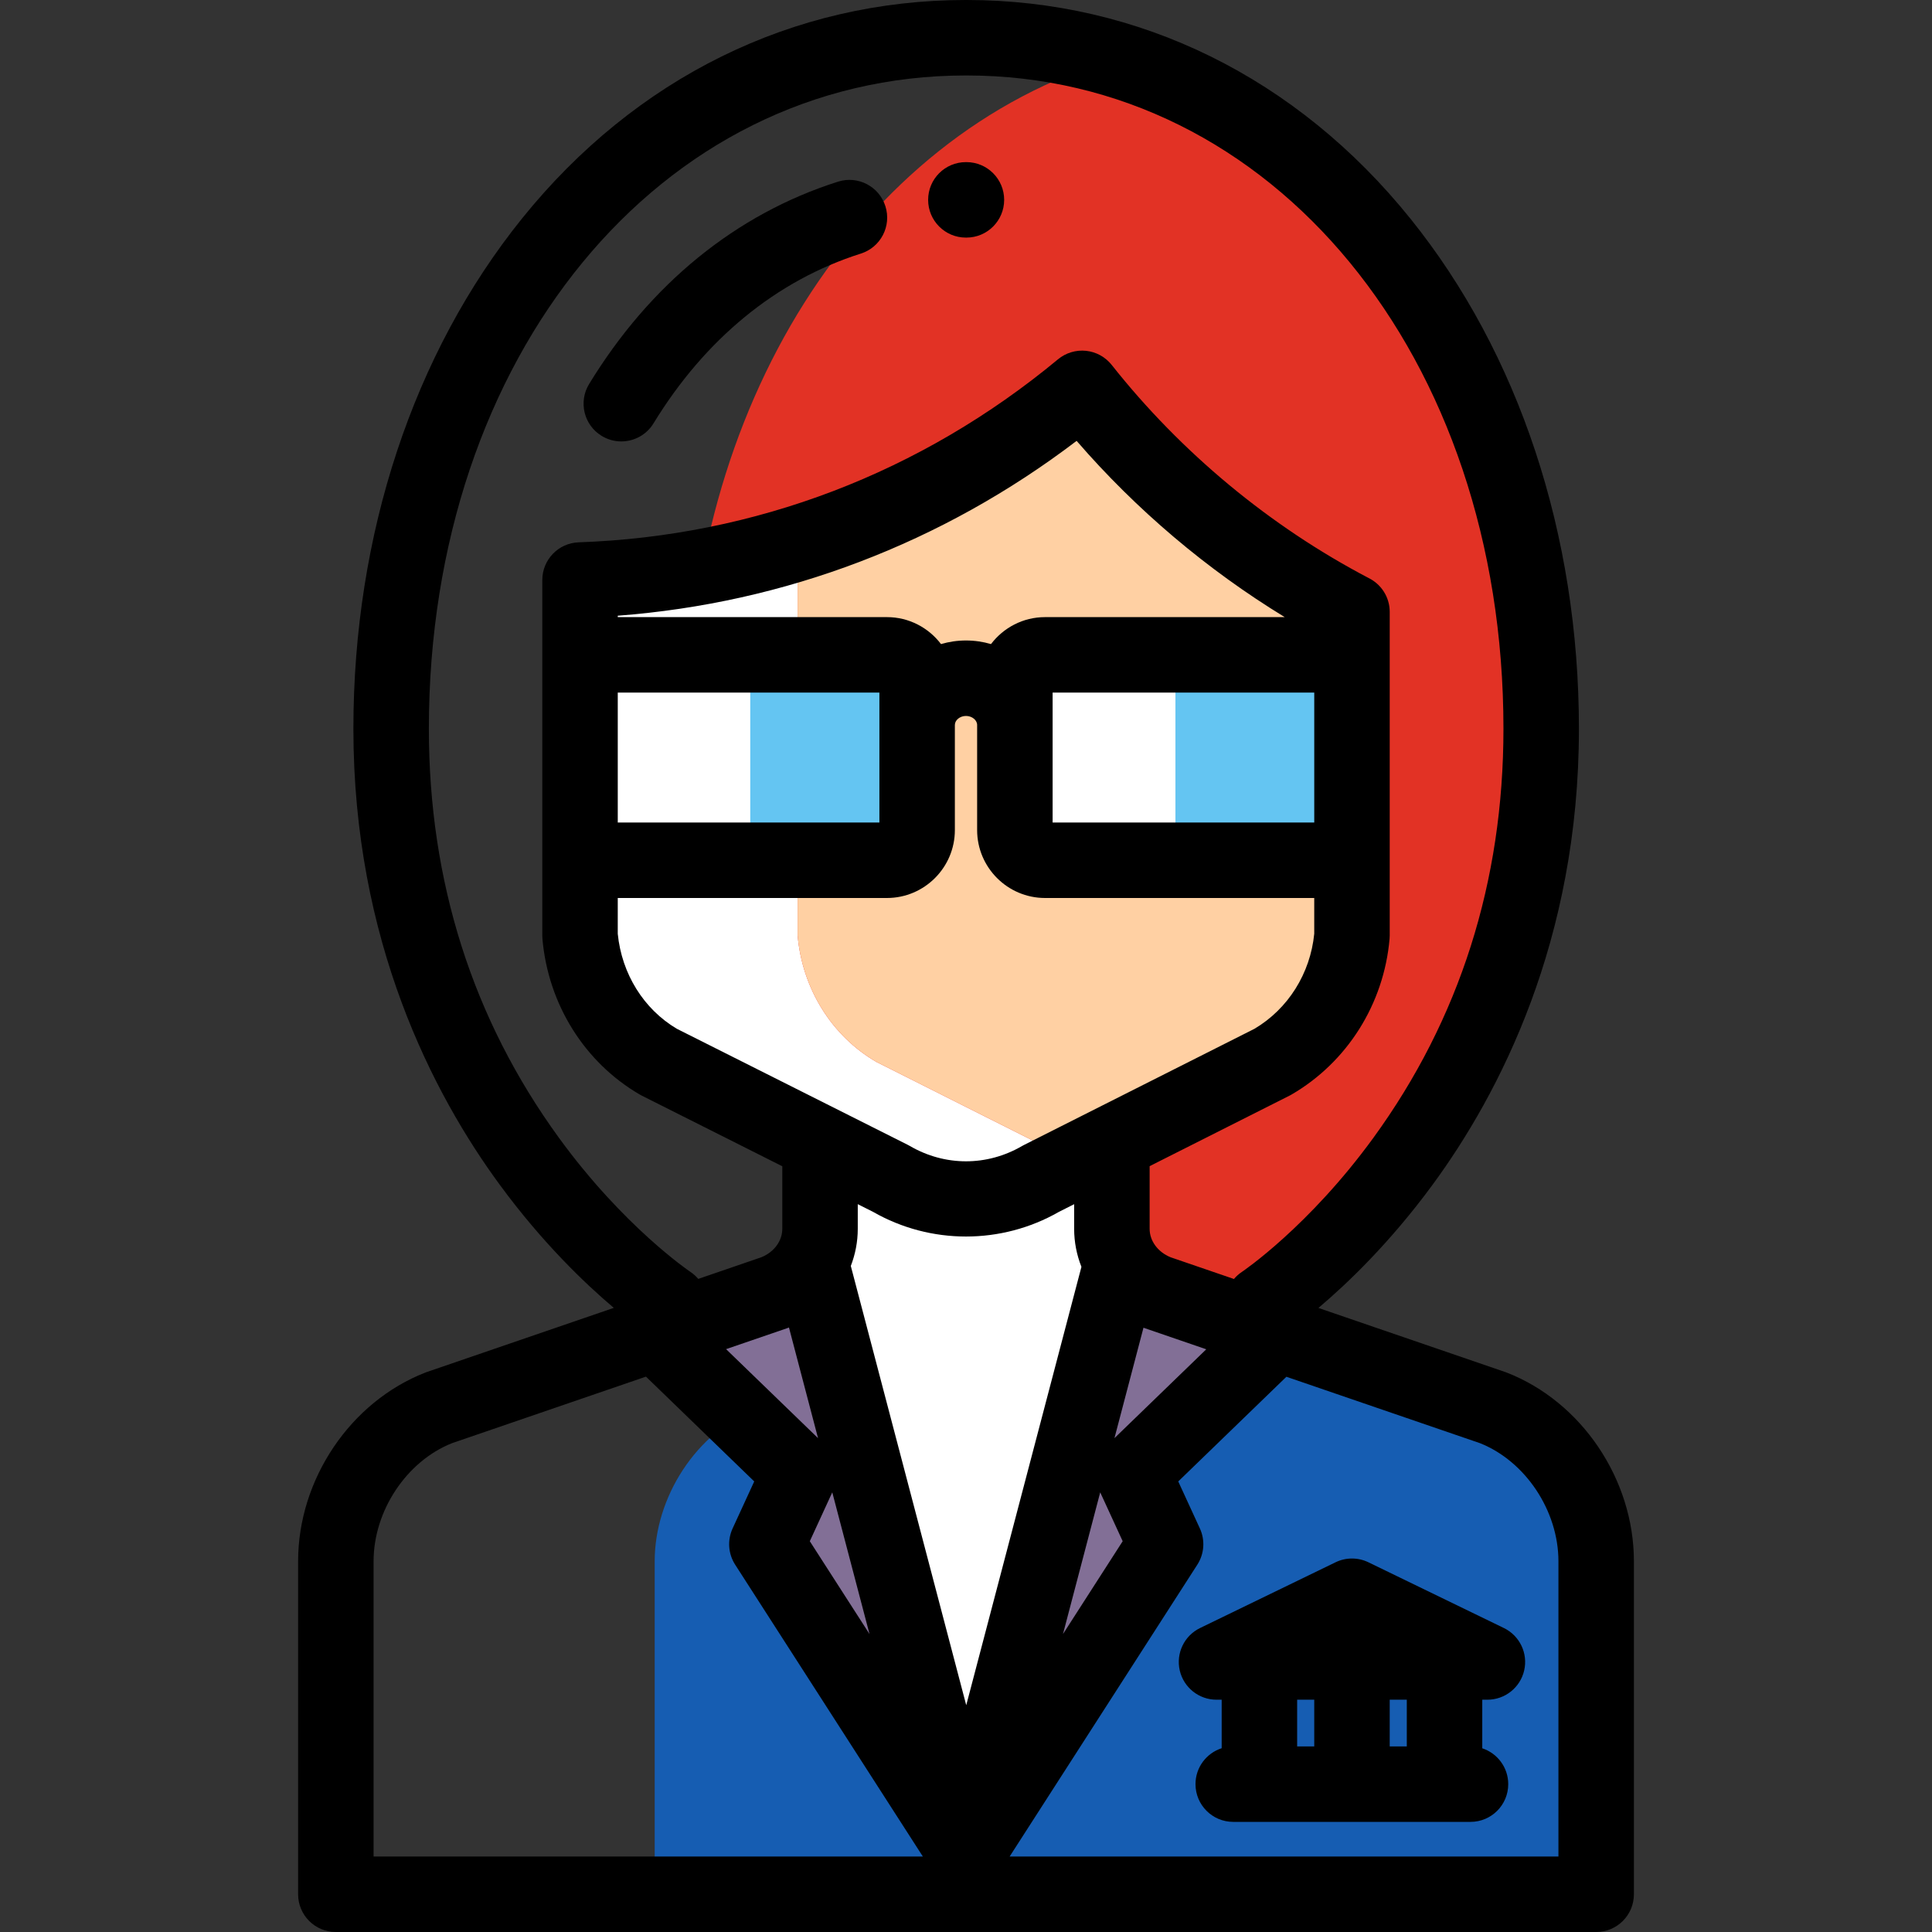 <svg height="512pt" viewBox="-79 0 512 512" width="512pt" xmlns="http://www.w3.org/2000/svg"><rect x="-79" y="0" width="512" height="512" fill="#333333" stroke="none"/><path d="m329.43 193.133c0-84.434-44.84-157.223-113.141-177.512-68.297 20.289-113.137 93.078-113.137 177.512 0 103.613 73.801 152.277 73.801 152.277h78.676s73.801-48.664 73.801-152.277zm0 0" fill="#e23225"/><path d="m316.637 373.059-88.883-30.488c-3.508-1.367-6.422-3.613-8.516-6.395-2.09 2.781-5.004 5.027-8.512 6.395l-88.863 30.488c-16.57 6.441-27.363 23.949-27.363 40.695v88.246h249.5v-88.246c0-16.746-10.793-34.258-27.363-40.695zm0 0" fill="#165db2"/><path d="m218.207 334.672-41.078 161.355-41.18-163v-27l41.051 11.711 41.207-11.711zm0 0" fill="#fff"/><path d="m259.355 353.41-38.152 36.922 8.691 18.906-52.895 82.25 41.207-156.816zm0 0" fill="#826f96"/><path d="m94.773 353.41 38.148 36.922-8.688 18.906 52.895 82.25-41.211-156.816zm0 0" fill="#826f96"/><path d="m207.766 102.914c-1.145.949-2.301 1.891-3.469 2.816 1.609-.406 3.227-.773 4.859-1.109-.461-.57-.934-1.133-1.391-1.707zm0 0" fill="#ffd0a3"/><path d="m132.379 247.922v-94.211c5.73-5.797 11.156-10.969 16.352-15.59-22.984 9.223-47.871 14.68-74.02 15.59v94.211c1.227 14.09 9.043 26.633 20.879 33.504l61.539 30.93c12.359 7.176 27.383 7.176 39.742 0l8.949-4.512-52.566-26.418c-11.832-6.867-19.648-19.414-20.875-33.504zm0 0" fill="#fff"/><path d="m148.73 138.121c20.129-8.074 38.797-19.035 55.566-32.391-18.152 4.617-35.09 14.188-55.566 32.391zm0 0" fill="#ffd0a3"/><path d="m279.285 247.922v-85.766c-27.16-14.188-51.012-33.859-70.129-57.535-1.633.336-3.25.703-4.859 1.109-16.77 13.355-35.438 24.316-55.566 32.391-5.195 4.621-10.621 9.793-16.352 15.59v94.211c1.227 14.09 9.043 26.633 20.875 33.504l52.566 26.418 52.406-26.418c11.836-6.867 19.836-19.414 21.059-33.504zm0 0" fill="#ffd0a3"/><path d="m271.676 227.977h-73.727c-4.418 0-8-3.582-8-8v-38.434c0-4.418 3.582-8 8-8h73.727c4.418 0 8 3.582 8 8v38.434c0 4.418-3.582 8-8 8zm0 0" fill="#fff"/><path d="m273.875 227.977h-35.574c-3.203 0-5.801-2.598-5.801-5.801v-42.832c0-3.203 2.598-5.801 5.801-5.801h35.574c3.203 0 5.801 2.598 5.801 5.801v42.832c0 3.203-2.598 5.801-5.801 5.801zm0 0" fill="#64c5f2"/><path d="m164.047 219.977v-38.434c0-4.418-3.582-8-8-8h-28.223c-4.418 0-8 3.582-8 8v38.434c0 4.418 3.582 8 8 8h28.223c4.422 0 8-3.582 8-8zm0 0" fill="#64c5f2"/><path d="m320.262 363.734c-.125-.047-.25-.094-.379-.137l-49.488-16.977c7.602-6.418 18.906-17.211 30.195-32.574 17.719-24.121 38.84-64.68 38.84-120.914 0-51.434-15.867-99.453-44.68-135.219-30.09-37.348-71.855-57.914-117.609-57.914h-.199c-45.754 0-87.52 20.566-117.609 57.914-28.812 35.766-44.68 83.785-44.68 135.219 0 56.23 21.121 96.793 38.84 120.914 11.277 15.348 22.566 26.129 30.168 32.555l-49.543 16.996c-.129.047-.254.09-.379.141-19.863 7.723-33.738 28.289-33.738 50.016v88.246c0 5.523 4.477 10 10 10h334c5.523 0 10-4.477 10-10v-88.246c0-21.727-13.875-42.297-33.738-50.02zm-143.199 88.164-30.59-116.406c1.191-3.09 1.844-6.406 1.844-9.844v-6.531l4.07 2.047c7.605 4.352 16.109 6.527 24.613 6.527 8.508 0 17.012-2.176 24.621-6.531l4.039-2.039v6.527c0 3.523.68 6.922 1.93 10.078zm22.891-268.355h69.336v34.434h-69.336zm-2-20c-5.848 0-11.039 2.812-14.328 7.145-2.098-.617-4.324-.953-6.629-.953-2.301 0-4.523.336-6.621.953-3.289-4.332-8.48-7.145-14.328-7.145h-71.336v-.371c44.336-3.371 86.016-19.254 121.602-46.336 15.805 18.266 34.57 34.145 55.148 46.707zm-113.242 20h69.336v34.434h-69.336zm0 54.434h71.336c9.926 0 18-8.078 18-18v-27.844c0-1.301 1.352-2.398 2.949-2.398 1.602 0 2.953 1.098 2.953 2.398v27.844c0 9.922 8.078 18 18 18h71.336v9.48c-1.043 10.539-6.934 19.91-15.84 25.184l-61.078 30.789c-.176.086-.348.18-.52.281-9.297 5.398-20.398 5.398-29.699 0-.172-.102-.348-.199-.527-.289l-61.254-30.785c-8.785-5.207-14.609-14.578-15.656-25.176zm44.762 114.051c.125-.043.25-.09.379-.137.078-.031.148-.07.227-.102l7.707 29.332-24.371-23.586zm12.086 43.461 9.871 37.551-15.824-24.602zm71.008 0 5.953 12.949-15.82 24.602zm3.773-14.367 7.695-29.273c.031.016.062.031.094.043.125.047.25.094.379.137l16.164 5.547zm-112.363-44.047c-.172-.117-17.664-11.91-34.855-35.543-22.871-31.438-34.469-67.91-34.469-108.398 0-98.703 61.172-173.133 142.289-173.133h.199c81.117 0 142.289 74.43 142.289 173.133 0 40.488-11.598 76.957-34.469 108.398-17.129 23.547-34.551 35.336-34.855 35.539-.805.535-1.504 1.172-2.098 1.875l-16.789-5.758c-3.379-1.379-5.555-4.32-5.555-7.539v-16.605l37.066-18.684c.176-.09.348-.184.52-.281 14.777-8.582 24.496-24.016 26-41.289.023-.289.039-.578.039-.867v-85.766c0-3.945-2.285-7.355-5.602-8.98-26.145-13.703-49.684-33.227-68.078-56.469-1.672-2.109-4.121-3.457-6.801-3.738-2.668-.277-5.352.531-7.426 2.246-36.305 30.105-80.227 46.875-127.02 48.504-5.383.188-9.648 4.605-9.648 9.992v94.211c0 .289.012.578.035.867 1.508 17.344 11.16 32.777 25.82 41.289.172.102.352.195.527.285l37.219 18.707v16.578c0 3.219-2.176 6.164-5.559 7.539l-16.711 5.734c-.59-.695-1.277-1.32-2.07-1.848zm-83.977 76.68c0-13.391 8.742-26.523 20.812-31.309l51.371-17.625 28.695 27.773-5.734 12.469c-1.422 3.102-1.168 6.715.676 9.586l49.746 77.352h-145.566zm314 78.246h-145.441l49.746-77.352c1.844-2.871 2.102-6.484.676-9.586l-5.734-12.469 28.66-27.738 51.281 17.59c12.07 4.785 20.812 17.918 20.812 31.309zm0 0"/><path d="m80.445 115.516c1.629.992 3.426 1.465 5.199 1.465 3.371 0 6.664-1.707 8.547-4.793 13.645-22.359 32.641-37.914 54.941-44.984 5.266-1.668 8.18-7.289 6.508-12.555-1.668-5.262-7.289-8.18-12.551-6.508-26.969 8.547-49.777 27.094-65.969 53.629-2.879 4.715-1.391 10.867 3.324 13.746zm0 0"/><path d="m176.965 62.965h.148c5.523 0 10-4.48 10-10 0-5.523-4.477-10-10-10h-.148c-5.523 0-10 4.477-10 10 0 5.52 4.477 10 10 10zm0 0"/><path d="m319.547 431.445-35.895-17.418c-2.758-1.34-5.977-1.34-8.73 0l-35.895 17.418c-4.191 2.035-6.426 6.695-5.383 11.238 1.047 4.539 5.086 7.758 9.746 7.758h1.367v12.855c-4.023 1.297-6.938 5.066-6.938 9.52 0 5.523 4.477 10 10 10h62.879c5.523 0 10-4.477 10-10 0-4.434-2.887-8.188-6.883-9.5v-12.875h1.363c4.66 0 8.703-3.219 9.746-7.758 1.047-4.543-1.188-9.203-5.379-11.238zm-50.258 18.996v12.375h-4.531v-12.375zm24.527 12.375h-4.527v-12.375h4.527zm0 0"/></svg>